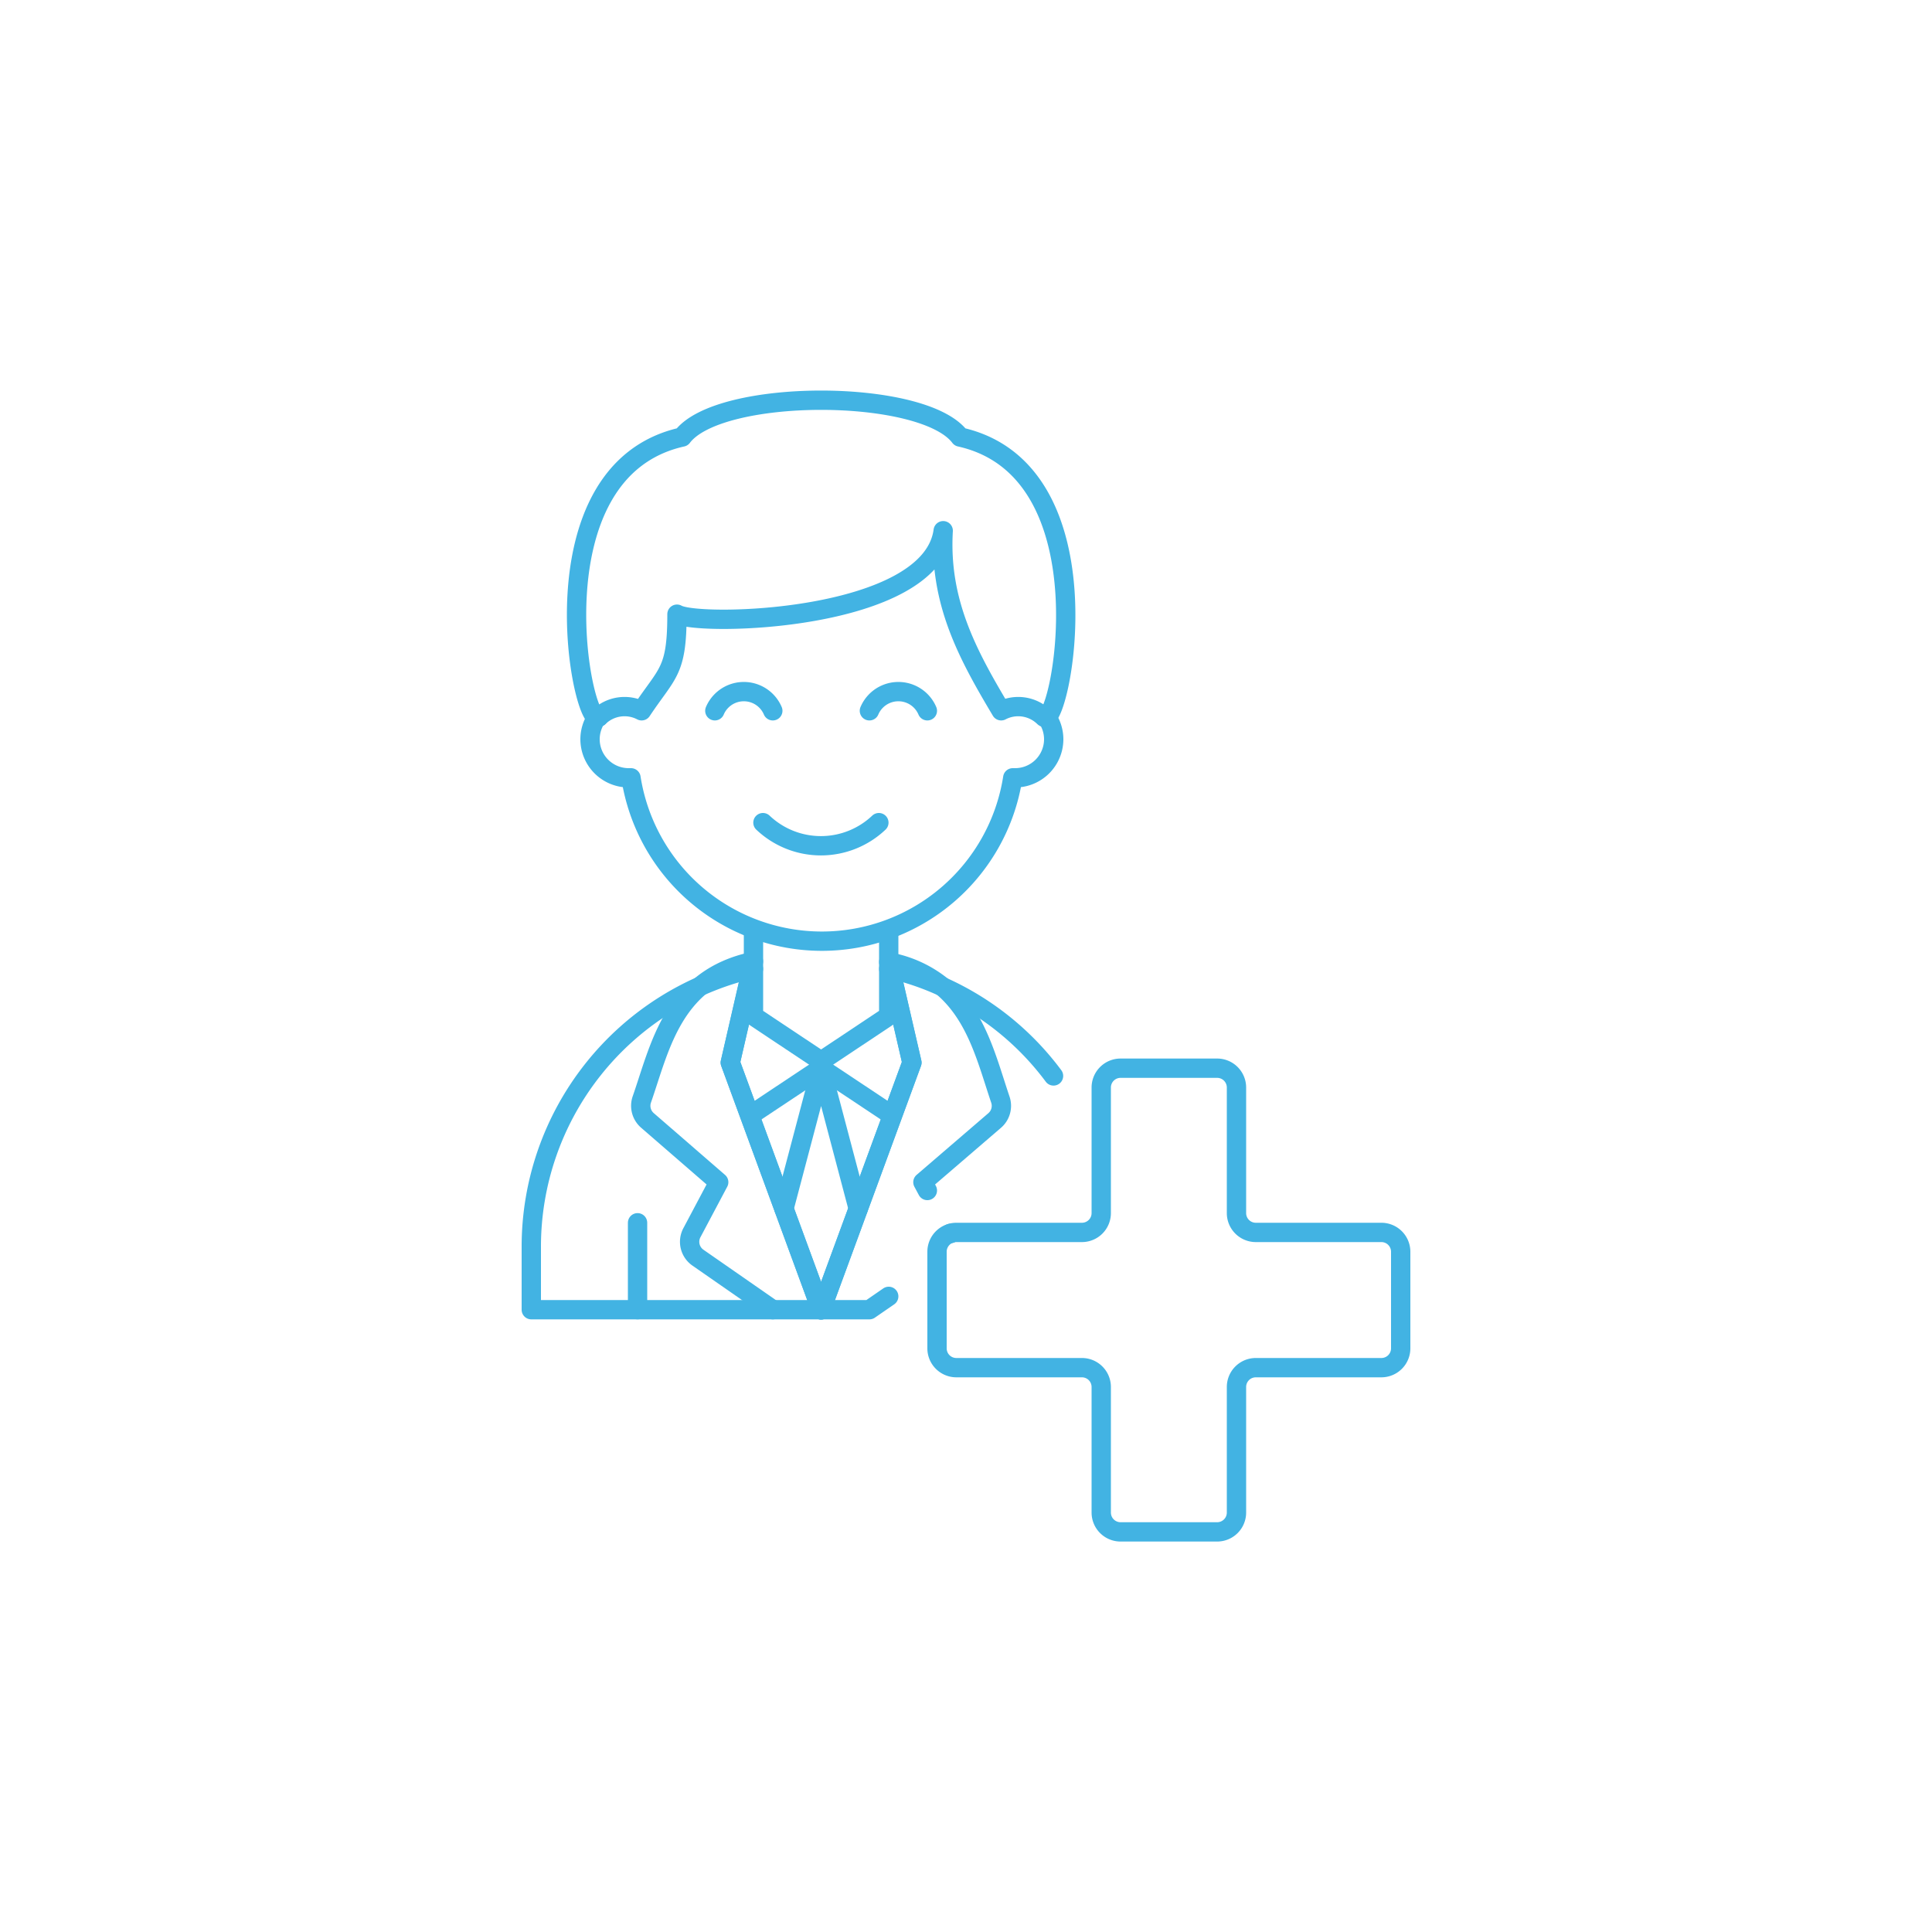<svg id="Layer_1" data-name="Layer 1" xmlns="http://www.w3.org/2000/svg" viewBox="0 0 100 100"><defs><style>.cls-1{fill:none;stroke:#42B3E3;stroke-linecap:round;stroke-linejoin:round;}</style></defs><title>user-male-add</title><path class="cls-1" d="M39,50.15l-.08,0h0A14.76,14.76,0,0,0,27.5,64.54v3.25H45l1-.69"/><path class="cls-1" d="M46,50.15l.07,0h0a13.9,13.9,0,0,1,2.64.89,14.65,14.65,0,0,1,5.82,4.65"/><line class="cls-1" x1="33" y1="67.79" x2="33" y2="63.29"/><path class="cls-1" d="M38.92,50.16v0L37.8,55l4.7,12.8L47.2,55l-1.11-4.8s0,0,0,0"/><polyline class="cls-1" points="39 48.15 39 52.59 42.5 54.92 46 52.59 46 48.15"/><polyline class="cls-1" points="44.42 62.56 42.5 55.29 40.58 62.56"/><polyline class="cls-1" points="46.17 57.73 42.5 55.29 38.83 57.73"/><path class="cls-1" d="M31,37.11a.11.11,0,0,1-.09,0,2,2,0,0,0-.37,1.15,2,2,0,0,0,2,2l.12,0a10,10,0,0,0,19.76,0l.12,0a2,2,0,0,0,2-2,2,2,0,0,0-.37-1.15.11.11,0,0,1-.09,0"/><path class="cls-1" d="M39.49,42.58a4.36,4.36,0,0,0,6,0"/><path class="cls-1" d="M40,36.79a1.63,1.63,0,0,0-3,0"/><path class="cls-1" d="M48,36.79a1.63,1.63,0,0,0-3,0"/><path class="cls-1" d="M49.69,22.62c-1.91-2.54-12.47-2.54-14.38,0C27.4,24.38,30.15,37.92,31,37.11a1.91,1.91,0,0,1,2.21-.32c1.33-2,1.83-2,1.83-5,1.1.66,13.15.38,13.78-4.32-.22,3.71,1.29,6.45,3,9.32a1.91,1.91,0,0,1,2.21.32C54.85,37.92,57.6,24.38,49.69,22.62Z"/><path class="cls-1" d="M40,67.79,36.13,65.1a1,1,0,0,1-.32-1.29l1.39-2.62L33.52,58a1,1,0,0,1-.3-1.09c.94-2.69,1.6-6.27,5.78-7.15L37.8,55l4.7,12.8"/><path class="cls-1" d="M48,61.62l-.23-.43L51.48,58a1,1,0,0,0,.3-1.08c-.68-2-1.22-4.38-3.05-5.89A6.13,6.13,0,0,0,46,49.79l.09.38v0L47.2,55l-2.78,7.57L42.5,67.79"/><line class="cls-1" x1="49.2" y1="63.85" x2="49.2" y2="63.84"/><path class="cls-1" d="M72.5,64.79a1,1,0,0,0-1-1H65a1,1,0,0,1-1-1v-6.5a1,1,0,0,0-1-1H58a1,1,0,0,0-1,1v6.5a1,1,0,0,1-1,1H49.5a1,1,0,0,0-1,1v5a1,1,0,0,0,1,1H56a1,1,0,0,1,1,1v6.5a1,1,0,0,0,1,1h5a1,1,0,0,0,1-1v-6.5a1,1,0,0,1,1-1h6.5a1,1,0,0,0,1-1Z"/></svg>